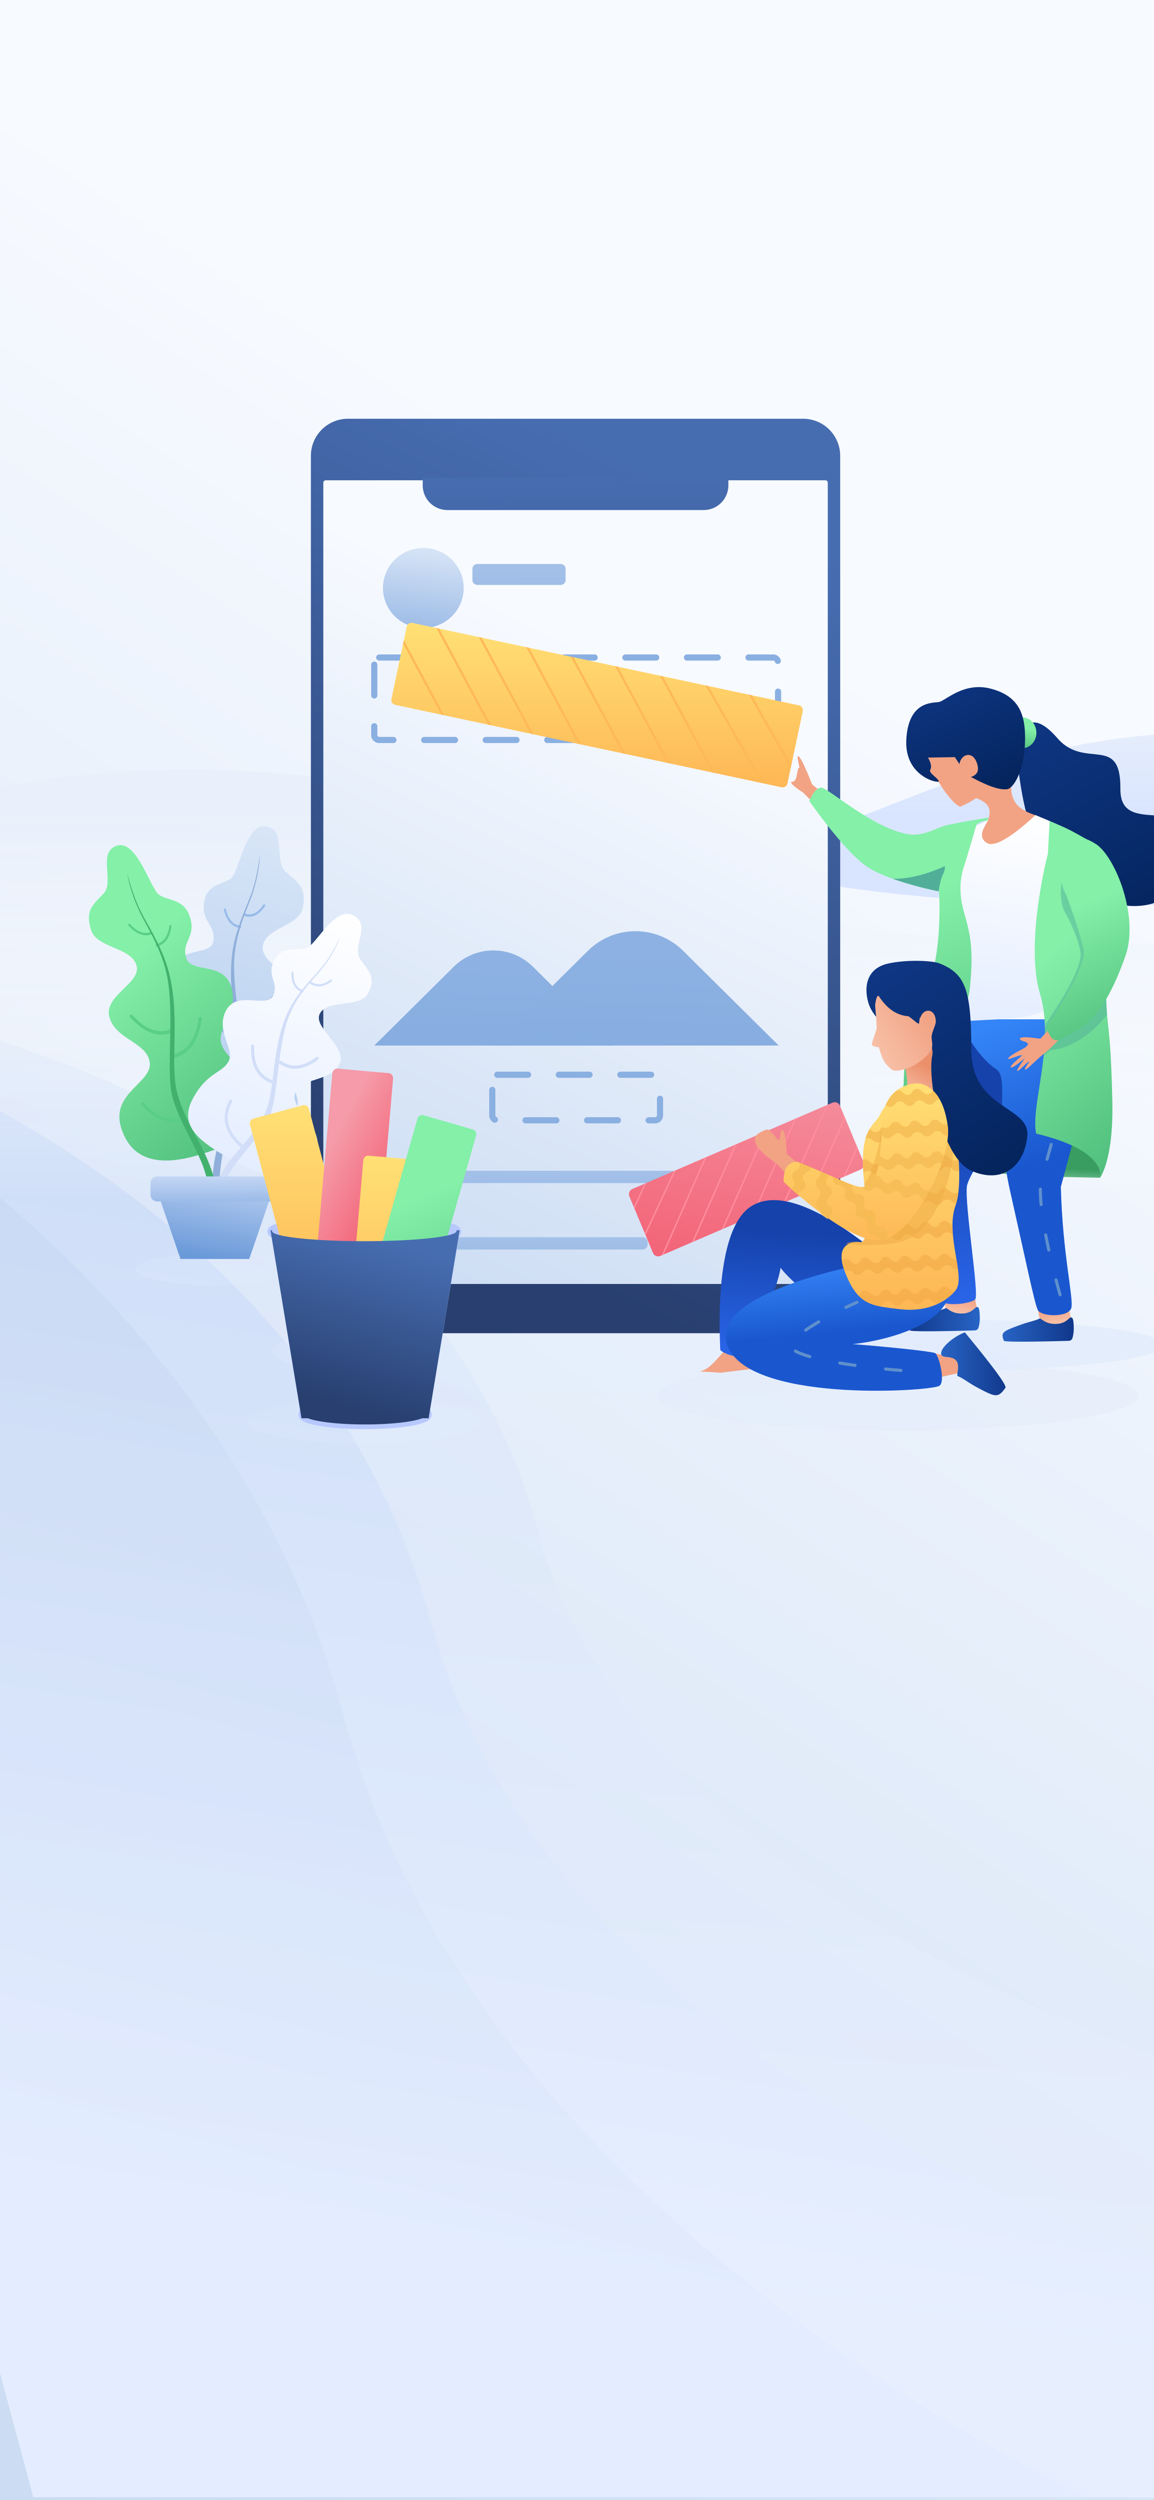 <svg xmlns="http://www.w3.org/2000/svg" xmlns:xlink="http://www.w3.org/1999/xlink" width="375" height="812" viewBox="0 0 375 812"><rect x="0" y="0" width="375" height="812" fill="#333333" stroke="none"/><defs><style>.a{fill:url(#a);}.b{fill:url(#c);}.c{fill:url(#e);}.d{clip-path:url(#g);}.e{clip-path:url(#i);}.aj,.ap,.aq,.f{opacity:0.5;}.f{fill:url(#j);}.g{fill:url(#k);}.h{opacity:0.236;fill:url(#l);}.i,.j,.k,.l{fill:#e2ebfc;}.i{opacity:0.222;}.j{opacity:0.806;}.k{opacity:0.454;}.l{opacity:0.14;}.m{fill:url(#m);}.n{fill:url(#n);}.o{fill:url(#o);}.p{fill:url(#q);}.q{fill:url(#r);}.ad,.r{fill:none;stroke-linecap:round;stroke-linejoin:round;}.r{stroke:#8aafe1;stroke-width:2px;stroke-dasharray:10 10;}.ad,.bd,.be,.r{stroke-miterlimit:10;}.s{fill:url(#x);}.t{fill:url(#aa);}.u{fill:url(#ab);}.v{fill:#feb957;}.w{fill:url(#ac);}.x{fill:url(#ad);}.y{fill:url(#ae);}.z{fill:url(#af);}.aa{fill:url(#ag);}.ab{fill:url(#ah);}.ac{fill:url(#ai);}.ad{stroke:#5f90cc;stroke-dasharray:5 10;}.ae{fill:url(#aj);}.af{fill:url(#ak);}.ag{fill:#f2a384;}.ah{fill:url(#am);}.ai{clip-path:url(#ao);}.aj,.al{fill:#51ae99;}.ak{clip-path:url(#ar);}.am{clip-path:url(#at);}.an{fill:#ff8d9d;}.ao{fill:url(#au);}.ap{fill:#eea642;}.aq{fill:#eead47;}.ar{fill:url(#az);}.as{fill:url(#bb);}.at{fill:#f4b952;opacity:0.7;}.au{fill:url(#bd);}.av{fill:#98bbe9;}.aw{fill:#8fafda;}.ax{fill:#5ace87;}.ay{fill:#42b16d;}.az{fill:url(#bf);}.ba{fill:#d2def8;}.bb{fill:url(#bg);}.bc{fill:url(#bh);}.bd,.be{fill:#f2f5ff;}.be{stroke:#b7c8ff;stroke-width:3px;}.bf{fill:url(#bj);}.bg,.bh{stroke:none;}.bh{fill:#b7c8ff;}</style><linearGradient id="a" x1="0.5" y1="0.197" x2="-0.338" y2="2.945" gradientUnits="objectBoundingBox"><stop offset="0" stop-color="#f7faff"/><stop offset="1" stop-color="#6b9ad9"/></linearGradient><linearGradient id="c" x1="0.5" y1="0.321" x2="0.673" y2="1.16" gradientUnits="objectBoundingBox"><stop offset="0" stop-color="#84f0a8"/><stop offset="1" stop-color="#48b676"/></linearGradient><linearGradient id="e" x1="1.384" y1="-0.34" x2="0.676" y2="1.761" gradientUnits="objectBoundingBox"><stop offset="0" stop-color="#f59ba9"/><stop offset="1" stop-color="#f25267"/></linearGradient><clipPath id="g"><rect class="a" width="375" height="812" transform="translate(0.974 0)"/></clipPath><clipPath id="i"><rect class="a" width="375" height="812"/></clipPath><linearGradient id="j" x1="0.5" y1="0.197" x2="-0.338" y2="2.945" gradientUnits="objectBoundingBox"><stop offset="0" stop-color="#ecf2ff"/><stop offset="1" stop-color="#6b9ad9"/></linearGradient><linearGradient id="k" x1="0.5" y1="0.197" x2="-0.338" y2="2.945" gradientUnits="objectBoundingBox"><stop offset="0" stop-color="#e7efff"/><stop offset="1" stop-color="#6b9ad9"/></linearGradient><linearGradient id="l" x1="0.5" y1="0.197" x2="-0.338" y2="2.945" gradientUnits="objectBoundingBox"><stop offset="0" stop-color="#d9e6ff"/><stop offset="1" stop-color="#1c467e"/></linearGradient><linearGradient id="m" x1="0.5" y1="0.141" x2="0.5" y2="1" gradientUnits="objectBoundingBox"><stop offset="0" stop-color="#e9f0fb"/><stop offset="1" stop-color="#fff" stop-opacity="0"/></linearGradient><linearGradient id="n" x1="0.5" x2="0.5" y2="0.5" gradientUnits="objectBoundingBox"><stop offset="0" stop-color="#e9f0fb"/><stop offset="1" stop-color="#d9e5ff"/></linearGradient><linearGradient id="o" x1="0.833" y1="0.113" x2="0.599" y2="0.973" gradientUnits="objectBoundingBox"><stop offset="0" stop-color="#476db1"/><stop offset="1" stop-color="#283f6f"/></linearGradient><linearGradient id="q" x1="0.794" y1="-0.518" x2="0.5" y2="1.89" xlink:href="#a"/><linearGradient id="r" x1="0.932" y1="-16.979" x2="0.403" y2="11.546" xlink:href="#a"/><linearGradient id="x" x1="0.932" y1="-16.979" x2="-0.337" y2="5.489" xlink:href="#a"/><linearGradient id="aa" x1="0.833" y1="0.113" x2="1.11" y2="9.535" xlink:href="#o"/><linearGradient id="ab" x1="0.5" y1="-0.109" x2="0.5" y2="1" gradientUnits="objectBoundingBox"><stop offset="0" stop-color="#ffe579"/><stop offset="1" stop-color="#feb755"/></linearGradient><linearGradient id="ac" x1="0.607" y1="1.276" x2="0.643" y2="0.901" gradientUnits="objectBoundingBox"><stop offset="0" stop-color="#46c36f" stop-opacity="0"/><stop offset="1" stop-color="#399d62"/></linearGradient><linearGradient id="ad" x1="-0.088" y1="1.097" x2="0.173" y2="0.154" gradientUnits="objectBoundingBox"><stop offset="0" stop-color="#fad0ba"/><stop offset="1" stop-color="#f2a384"/></linearGradient><linearGradient id="ae" x1="1" y1="0.5" x2="0" y2="0.5" gradientUnits="objectBoundingBox"><stop offset="0" stop-color="#2865c6"/><stop offset="1" stop-color="#10378a"/></linearGradient><linearGradient id="af" x1="0.5" y1="0.278" x2="0.552" y2="1.036" gradientUnits="objectBoundingBox"><stop offset="0" stop-color="#1542ab"/><stop offset="1" stop-color="#2b68ee"/></linearGradient><linearGradient id="ag" x1="1.088" y1="1.097" x2="0.827" y2="0.154" xlink:href="#ad"/><linearGradient id="ah" x1="0" x2="1" xlink:href="#ae"/><linearGradient id="ai" x1="0.393" x2="0.479" y2="0.5" gradientUnits="objectBoundingBox"><stop offset="0" stop-color="#3485f7"/><stop offset="1" stop-color="#1a57cf"/></linearGradient><linearGradient id="aj" x1="0.851" y1="1.093" x2="0.049" y2="-0.472" gradientUnits="objectBoundingBox"><stop offset="0" stop-color="#032258"/><stop offset="1" stop-color="#133e94"/></linearGradient><linearGradient id="ak" y1="0.321" x2="0.327" y2="1.16" xlink:href="#c"/><linearGradient id="am" x1="0.607" x2="0.5" y2="1" gradientUnits="objectBoundingBox"><stop offset="0" stop-color="#fff"/><stop offset="1" stop-color="#e5eeff"/></linearGradient><clipPath id="ao"><path class="b" d="M4.563,10.53S-2.994,39.234,1.964,56-1.161,92.245.735,101.5c23.49,5.586,20.742,14.332,20.742,14.332s4.472-5.723,4.008-25.134-1.105-20.491-1.823-29.327a204.4,204.4,0,0,1,0-22L16.948,5.795s-3.883-2.227-5.885-3.206S5.092,0,5.092,0Z" transform="translate(0.253 0.11)"/></clipPath><clipPath id="ar"><path class="b" d="M54.362,11.912s-2.825,9.776-4.112,13.76a22.874,22.874,0,0,0-.955,9.884c.864,7.766,4.929,11.3,2.846,29.872C51.326,72.69,45.706,82.1,44.824,90.2c-1.375,12.615.847,16.784,0,18.87-1.159,2.856-13.529.231-19.719,6.71-1.994-3.854,5.58-17.445,5.58-19.521s.258-17.666,6.619-29.1S42.165,33.7,42.165,33.7,26.179,30.622,18.78,25.672,0,4.311,0,4.311,1.7,0,3.895,0,20.974,13.529,32.481,15.17c4.824.688,8.7-2.167,12.343-2.99,5.8-1.308,12.669-2.229,13.372-2.47a6.349,6.349,0,0,1-.42,1.07C56.619,10.5,54.362,11.912,54.362,11.912Z" transform="translate(0.099 0.286)"/></clipPath><clipPath id="at"><path class="c" d="M-10.2.148l-65.063,28.04a1.864,1.864,0,0,0-.967,2.43l7.662,18.327a1.815,1.815,0,0,0,2.393.982l65.063-28.04a1.864,1.864,0,0,0,.967-2.43L-7.808,1.13A1.815,1.815,0,0,0-10.2.148Z" transform="translate(-0.162 0.321)"/></clipPath><linearGradient id="au" y1="0.278" x2="0.448" y2="1.036" xlink:href="#af"/><linearGradient id="az" x1="0.561" y1="0.797" x2="0.637" y2="0.5" gradientUnits="objectBoundingBox"><stop offset="0" stop-color="#f5b79c"/><stop offset="1" stop-color="#ec906c"/></linearGradient><linearGradient id="bb" x1="-0.216" y1="1.156" x2="0.862" y2="0.293" xlink:href="#ad"/><linearGradient id="bd" x1="0.5" y1="-1.043" x2="0.5" y2="1" gradientUnits="objectBoundingBox"><stop offset="0" stop-color="#fff"/><stop offset="1" stop-color="#b3cdef"/></linearGradient><linearGradient id="bf" x1="0.393" xlink:href="#am"/><linearGradient id="bg" x1="1.574" y1="-0.397" x2="1.188" y2="1.159" gradientUnits="objectBoundingBox"><stop offset="0" stop-color="#e5edff"/><stop offset="1" stop-color="#6b9ad9"/></linearGradient><linearGradient id="bh" x1="1.494" y1="-0.866" x2="1.574" y2="2.197" xlink:href="#bg"/><linearGradient id="bj" x1="0.458" y1="0.152" x2="0.759" y2="0.707" xlink:href="#e"/></defs><g transform="translate(-0.974 0)"><rect class="a" width="375" height="812" transform="translate(0.974 0)"/><g class="d"><g transform="translate(0.974 -1)"><rect class="a" width="375" height="812"/><g class="e"><g transform="matrix(-0.966, 0.259, -0.259, -0.966, 569.314, 777.67)"><path class="f" d="M5.258,69.449s303.4,124.222,303.4,302.989S548.254,625.1,548.254,625.1V0H0Z" transform="translate(0)"/><path class="g" d="M0,51.2s239.176,121.95,239.176,300.717S437.579,625.1,437.579,625.1V0H0Z" transform="translate(110.675 0)"/><path class="h" d="M0,14.174s178.189,137.8,178.189,316.569S341.278,625.1,341.278,625.1V0H0Z" transform="translate(206.975 0)"/></g><g transform="translate(-88.974 137)"><g transform="translate(133 271)"><ellipse class="i" cx="126.637" cy="14.335" rx="126.637" ry="14.335" transform="translate(44.429 17.574)"/><ellipse class="j" cx="70.175" cy="8.278" rx="70.175" ry="8.278" transform="translate(193.651 21.612)"/><ellipse class="i" cx="25.811" cy="5.249" rx="25.811" ry="5.249" transform="translate(0 0)"/><ellipse class="k" cx="78.241" cy="11.306" rx="78.241" ry="11.306" transform="translate(169.453 34.989)"/><ellipse class="l" cx="37.91" cy="7.268" rx="37.91" ry="7.268" transform="translate(36.363 47.417)"/></g><g transform="translate(0 101)"><path class="m" d="M.353,37.948S68.462-7.345,178.9,1.422,282.327,77.641,578.692,50.611v89.4H0Z" transform="translate(0 12.645)"/><path class="n" d="M256.182,50.611C120.944,62.945,48.879,55.605,0,43.145,58.236,28.3,83.561,6.188,143.605,1.422Q254.047-7.345,322.156,37.948Z" transform="translate(322.509 0)"/></g><g transform="translate(190)"><path class="o" d="M12.113,0H159.887A12.053,12.053,0,0,1,172,11.992V285.008A12.053,12.053,0,0,1,159.887,297H12.113A12.053,12.053,0,0,1,0,285.008V11.992A12.053,12.053,0,0,1,12.113,0Z"/><g transform="translate(4.038 19.987)"><path class="a" d="M.808,0h162.31a.8.8,0,0,1,.808.8V260.225a.8.8,0,0,1-.808.8H.808a.8.8,0,0,1-.808-.8V.8A.8.8,0,0,1,.808,0Z"/><ellipse class="p" cx="13.122" cy="12.991" rx="13.122" ry="12.991" transform="translate(19.38 21.985)"/><path class="q" d="M1.615,0H28.667a1.607,1.607,0,0,1,1.615,1.6V5.2a1.607,1.607,0,0,1-1.615,1.6H1.615A1.607,1.607,0,0,1,0,5.2V1.6A1.607,1.607,0,0,1,1.615,0Z" transform="translate(48.451 27.182)"/><path class="q" d="M1.615,0H40.779a1.607,1.607,0,0,1,1.615,1.6V5.2a1.607,1.607,0,0,1-1.615,1.6H1.615A1.607,1.607,0,0,1,0,5.2V1.6A1.607,1.607,0,0,1,1.615,0Z" transform="translate(48.451 36.775)"/><path class="r" d="M1.615,0H129.606a1.607,1.607,0,0,1,1.615,1.6V25.183a1.607,1.607,0,0,1-1.615,1.6H1.615A1.607,1.607,0,0,1,0,25.183V1.6A1.607,1.607,0,0,1,1.615,0Z" transform="translate(16.554 57.561)"/><path class="r" d="M1.615,0H52.892a1.607,1.607,0,0,1,1.615,1.6V13.191a1.607,1.607,0,0,1-1.615,1.6H1.615A1.607,1.607,0,0,1,0,13.191V1.6A1.607,1.607,0,0,1,1.615,0Z" transform="translate(54.911 193.07)"/><path class="q" d="M1.615,0H125.568a1.607,1.607,0,0,1,1.615,1.6v.8A1.607,1.607,0,0,1,125.568,4H1.615A1.607,1.607,0,0,1,0,2.4V1.6A1.607,1.607,0,0,1,1.615,0Z" transform="translate(18.573 224.249)"/><path class="q" d="M1.615,0H125.568a1.607,1.607,0,0,1,1.615,1.6v.8A1.607,1.607,0,0,1,125.568,4H1.615A1.607,1.607,0,0,1,0,2.4V1.6A1.607,1.607,0,0,1,1.615,0Z" transform="translate(18.573 235.042)"/><path class="q" d="M1.615,0H85.192a1.607,1.607,0,0,1,1.615,1.6v.8A1.607,1.607,0,0,1,85.192,4H1.615A1.607,1.607,0,0,1,0,2.4V1.6A1.607,1.607,0,0,1,1.615,0Z" transform="translate(18.573 245.834)"/><g transform="translate(16.554 96.735)"><path class="p" d="M1.615,0H129.606a1.607,1.607,0,0,1,1.615,1.6V85.143a1.607,1.607,0,0,1-1.615,1.6H1.615A1.607,1.607,0,0,1,0,85.143V1.6A1.607,1.607,0,0,1,1.615,0Z"/><path class="s" d="M51.527,5.258,77.409,30.883H0L25.882,5.258A18.263,18.263,0,0,1,51.527,5.258Z" transform="translate(0 55.962)"/><ellipse class="s" cx="9.892" cy="9.793" rx="9.892" ry="9.793" transform="translate(105.38 23.984)"/><path class="s" d="M61.953,6.322,93.073,37.131H0L31.119,6.322A21.958,21.958,0,0,1,61.953,6.322Z" transform="translate(38.357 49.714)"/></g></g><path class="t" d="M0,0H99.324V2.475a8.035,8.035,0,0,1-8.075,7.995H8.075A8.035,8.035,0,0,1,0,2.475Z" transform="translate(36.338 19.187)"/></g><g transform="translate(216 66)"><path class="u" d="M6.922.036,132.45,26.8a1.624,1.624,0,0,1,1.247,1.926l-4.966,23.431a1.619,1.619,0,0,1-1.921,1.251L1.283,26.644A1.624,1.624,0,0,1,.036,24.718L5,1.287A1.619,1.619,0,0,1,6.922.036Z" transform="translate(0.133 0.28)"/><path class="v" d="M116.293,50.3,98.24,18.646l.935.2L117.229,50.5Zm-15.929-3.4L83.471,15.5l.919.2,16.891,31.412Zm11.969-25.259.935.2,12.892,22.608-.222,1.05ZM85.761,43.8,68.87,12.385l.918.2L86.68,43.992ZM71.34,40.722,54.448,9.311l.919.2L72.258,40.918ZM56.882,37.64,39.991,6.228l.918.2L57.8,37.836ZM41.459,34.352,24.567,2.94l.919.2L42.377,34.548Zm-13.794-2.94L10.774,0l.919.2L28.584,31.607ZM12.427,28.163,0,5.054.23,3.969l13.117,24.39Z" transform="translate(3.981 1.957)"/></g><g transform="translate(346 87)"><path class="w" d="M.762,25.832C6.55,34.508,57,35.758,57,35.758l12.709.275a11.892,11.892,0,0,0,1.143-5.343c.06-3.463-.8-14.522-.8-14.522L33.14,0S-5.026,17.157.762,25.832Z" transform="translate(30.719 123.483)"/><g transform="translate(38.124 107.772)"><path class="x" d="M10,0l1.077,5.368A6.324,6.324,0,0,1,6.221,7.511,11.749,11.749,0,0,1,1.079,6.43L0,.563Z" transform="translate(11.27 88.974)"/><path class="y" d="M22.289,0c.817,0,.817,2.215.853,3.9a12.662,12.662,0,0,1-.416,2.805,1.288,1.288,0,0,1-1.263.91C8.349,8,.448,7.987.424,7.586-.624,4.845-.053,4.549,5.894,2.4,8.311,1.524,10.53,1.107,12.033.39c.514-.245,1.592,1.739,5.147,1.739S21.472,0,22.289,0Z" transform="translate(0.109 93.705)"/><path class="z" d="M14.1,0,36.444,4.443Q38.907,18.4,38.907,19.887c0,.994-21.521,28.467-22.306,34.479s4.109,35.377,2.676,36.715c-1.277,1.193-7.711,2.177-10.369.984C3.787,76.3,0,62.385,0,53.8S3.553,20.339,14.1,0Z" transform="translate(2.453 0.183)"/><g transform="translate(59.352 0.089)"><path class="aa" d="M-1.077,0l-10,.563L-10,6.43A11.749,11.749,0,0,0-4.854,7.511,6.324,6.324,0,0,0,0,5.368Z" transform="translate(-6.451 92.265)"/><path class="ab" d="M-.853,0c-.817,0-1.555,2.129-5.109,2.129S-10.6.144-11.109.39c-1.5.718-3.722,1.135-6.139,2.009-5.947,2.15-6.518,2.446-5.47,5.187.024.4,7.926.412,21.04.031a1.288,1.288,0,0,0,1.263-.91A12.662,12.662,0,0,0,0,3.9C-.036,2.215-.036,0-.853,0Z" transform="translate(-5.573 96.996)"/><path class="ac" d="M-42.812,0s4.791,11.335,12.217,16.286c4.211,2.807-.848,16.094,4.437,39.525s7.888,36.27,8.977,38.575,10.152,2.5,10.925-.685-2.9-17.739-3.413-39.287C-3.648,32.329.436,15.53-.037,14.608S.764,8.14-5.184,0Z" transform="translate(-0.097 0.185)"/><path class="ad" d="M-4.171,79.735s-8.718-29.886-5.812-38.8S0,4.423,0,0" transform="translate(-5.851 9.928)"/></g></g><g transform="translate(70.229 9.615)"><path class="ae" d="M2.452,5.085q3.479-10.21,12.442.081C23.857,15.457,35.475,3.616,35.3,21.6s28.586-3.472,20.464,26.7c-4.645,17.254-29.689,13.482-43.3-2.439C2.279,33.937,2.352,10.526,1.145,9.608Q-1.675,7.463,2.452,5.085Z" transform="translate(1.523 2.022)"/><ellipse class="af" cx="4.615" cy="5.008" rx="4.615" ry="5.008" transform="translate(0.301 0.367)"/></g><g transform="translate(37.322)"><path class="ag" d="M1.58.354,4.153,0,20.039,2.944l4.783,5.211,2.819,7.434a8.736,8.736,0,0,0,1.382,6.5q1.844,2.411,6.552,3.877-11,12.088-16.543,13.419c-5.543,1.331-3.106-4.091.535-11.168,2.427-4.717-.325-6.729-3.47-7.848a27.907,27.907,0,0,1-5.059,2.7c-1,.258-4.581-3.554-7.337-8.3-.284-.489-2.253-1.984-2.515-2.489-.583-1.124.412-1.324.107-2.582C1.062,8.735-.013,7.549,0,5.92A19.526,19.526,0,0,1,1.58.354Z" transform="translate(6.76 15.852)"/><path class="ae" d="M7.832,26.819c-.592,1.105,2.016,2.316,2.725,3.641C11.576,31.6-.647,29.636.027,17.068S8.473,5.2,10.614,4.844s8.073-6.708,17-4.3S38.731,8.7,38.622,17.038C38.491,27.1,34.9,32.91,32.753,33.173q-3.6.441-11.735-4,3.327-.96,1.843-4.792c-1.484-3.833-5.124-2.516-5.565.615L15.8,22.739l-8.728.156Q8.555,25.468,7.832,26.819Z" transform="translate(0.135 0.157)"/></g><path class="ah" d="M14.367,1.538q-4.057,5.68-.39,7.574T29.637,0Q45.295,6.337,48.5,10.065T45.58,43.119q-6.465,14.315-11.2,18.922c-4.579,4.457-15.812,4.1-24.5,4.683C5.06,67.05,1.9,66.542,0,60.027,4.628,52.764,6.746,45,6.746,41.9S5.2,31.256,2.122,19.244L8.912,4.238Z" transform="translate(49.84 41.734)"/><path class="ag" d="M8.359,16.274l-4.467-4.5Q0,9.284,0,8.365c2.156,0,1.713-2.814,2.446-4.646.924,1.035-1.019-4.2,0-3.682Q3.464.557,6.822,9.089l5.211,4.377Z" transform="translate(0.023 22.611)"/><g transform="translate(78.693 43.576)"><path class="b" d="M4.563,10.53S-2.994,39.234,1.964,56-1.161,92.245.735,101.5c23.49,5.586,20.742,14.332,20.742,14.332s4.472-5.723,4.008-25.134-1.105-20.491-1.823-29.327a204.4,204.4,0,0,1,0-22L16.948,5.795s-3.883-2.227-5.885-3.206S5.092,0,5.092,0Z" transform="translate(0.253 0.11)"/><g class="ai"><path class="aj" d="M9.236,18.525s-3.685-4.943,0-16.241c.871-2.67,4.54-3.4,9.778,0,6.28,4.074,15.864,21.394,11.388,34.1C23.507,55.942,12.145,61.3,5.866,62.585c-1.2.245-1.453-.351-3.96,2.244-4.267,4.417,1.018-10.9,1.018-10.9S15.016,36.8,14.006,31,9.236,18.525,9.236,18.525Z" transform="translate(1.406 11.694)"/></g></g><g transform="translate(70.229 48.477)"><path class="ag" d="M18.55,3.738a36.054,36.054,0,0,1-6.642,7.082C8.071,13.951,6,16.447,5.515,16.191s1.619-2.7,1.221-2.55c-.9.337-3.284,3.277-3.859,3q-.269-.129,2.5-4.109Q1.269,15.987.823,15.475c-.446-.512,3.745-3.709,3.633-3.9C4.26,11.244.092,13.09.007,12.737c-.222-.927,4.784-3.1,5.693-3.844,2.294-1.879-2-1.675-1.91-2.67q.087-.994,6.624-.008L16.236,0Z" transform="translate(0.38 59.68)"/><path class="b" d="M6.15,18.525s-3.685-4.943,0-16.241c.871-2.67,4.54-3.4,9.778,0,6.28,4.074,14.072,23.557,9.6,36.259-8.211,23.3-15.65,23.782-20.244,26.708S0,61.416,0,61.416s12.95-18.8,11.94-24.6S6.15,18.525,6.15,18.525Z" transform="translate(12.956 0.386)"/></g><g transform="translate(5.854 32.522)"><path class="b" d="M54.362,11.912s-2.825,9.776-4.112,13.76a22.874,22.874,0,0,0-.955,9.884c.864,7.766,4.929,11.3,2.846,29.872C51.326,72.69,45.706,82.1,44.824,90.2c-1.375,12.615.847,16.784,0,18.87-1.159,2.856-13.529.231-19.719,6.71-1.994-3.854,5.58-17.445,5.58-19.521s.258-17.666,6.619-29.1S42.165,33.7,42.165,33.7,26.179,30.622,18.78,25.672,0,4.311,0,4.311,1.7,0,3.895,0,20.974,13.529,32.481,15.17c4.824.688,8.7-2.167,12.343-2.99,5.8-1.308,12.669-2.229,13.372-2.47a6.349,6.349,0,0,1-.42,1.07C56.619,10.5,54.362,11.912,54.362,11.912Z" transform="translate(0.099 0.286)"/><g class="ak"><path class="al" d="M24,9.6a19.372,19.372,0,0,1,1.3-6.6C26.523.453,25.985,0,25.985,0S12.615,6.6,3.6,2.993s4.541,9.894,4.541,9.894Z" transform="translate(18.078 25.815)"/></g></g></g><g transform="translate(424 176)"><g transform="translate(-54.111 45.649)"><path class="c" d="M-10.2.148l-65.063,28.04a1.864,1.864,0,0,0-.967,2.43l7.662,18.327a1.815,1.815,0,0,0,2.393.982l65.063-28.04a1.864,1.864,0,0,0,.967-2.43L-7.808,1.13A1.815,1.815,0,0,0-10.2.148Z" transform="translate(-0.162 0.321)"/><g class="am"><path class="an" d="M-59.925,27.662l-.417-.189L-78.059,67.746l.417.189Zm10.644-6.14-.416-.189L-67.414,61.606l.417.189Zm-19.656,8.455-.413-.2L-82.407,57.771l.412.2ZM-38.785,15.5l-.417-.189L-56.919,55.583l.417.189Zm-36.68,12.167-.412-.2L-88.936,55.461l.412.2Zm46.492-16.591-.417-.189L-47.107,51.16l.417.189ZM-18.437,6.2l-.417-.189L-36.57,46.28l.417.189Zm8.163-1.5-.416-.189L-28.407,44.781l.417.189ZM0,.189-.417,0-18.133,40.273l.417.189Z" transform="translate(9.376 -11.304)"/></g></g><g transform="translate(-8.036 77.564)"><g transform="translate(-39.046)"><path class="ag" d="M-.027,1.8c-.05-.562-3.305-3.757-6.837-.006s-4.472,5.094-6.1,6.5a8.821,8.821,0,0,1-3.419,1.9l6.7.4L-.021,9.432Q.024,2.366-.027,1.8Z" transform="translate(-44.08 45.672)"/><path class="ao" d="M-7.884,42.459,0,19.4Q-30.333-6.021-43.376,1.869C-56.418,9.76-53.525,47.352-53.658,48.437s7.676,4.118,9.135,1.132,9.665-20.989,10.472-27.6Q-28.71,29.114-7.884,42.459Z" transform="translate(-0.256 0.207)"/><path class="ab" d="M-1.338.085C-2.729-.611-4.475,3.18-7.024,3.18S-11.159-.262-11.811.085c-1.9,1.015-4.668,1.508-7.71,2.7C-27,5.724-27.729,6.146-26.64,10.51q0,1.455,25.5,1.455A19.632,19.632,0,0,0-.028,6.282C.052,3.642.052.781-1.338.085Z" transform="translate(-42.738 50.813)"/></g><g transform="translate(0 17.041)"><path class="ag" d="M-13.5,8.8-2.867,6.405,0,7.364-4.353,1.6-11.933,0Z" transform="translate(-12.008 32.782)"/><path class="ac" d="M-72.392,29.64C-66.228,48.7-7.376,45.105-3.44,43.237c2.246-1.066-.091-10.256-1.33-10.7-2.878-1.042-43.011-4.626-35.3-2.892S2.479,25.59-.14,9.945-25.914,3.267-25.914,3.267-78,12.3-72.392,29.64Z" transform="translate(-18.397 0.297)"/><path class="ab" d="M-20.9,7.168c.291,1.349,3.424.275,4.842,1.993s-.086,4.822.517,5.056c1.762.683,3.641,2.254,6.159,3.6,6.2,3.307,6.891,3.546,9.31.231Q.941,17.187-13.238,0a18.4,18.4,0,0,0-4.556,2.611C-19.668,4.119-21.186,5.819-20.9,7.168Z" transform="translate(-0.222 26.116)"/><path class="ad" d="M0,22.119s-42.951-3.336-35.1-9.978S-14.294,0-14.294,0" transform="translate(-34.228 16.362)"/></g></g><g transform="translate(-23.13 40.802)"><path class="u" d="M-9.313,1.236c-7.158-4.209-14.431,3.346-16.353,7.551s-7.374,4.252-5.1,23.3-1.269,18.291-1.269,18.291-9.307-1.419-5.133,9.6S-28.259,71.019-19.637,72.1s14.889-1.849,18.422-6.045-3.44-17.873,0-27.56c2.667-7.51.132-22.909,0-23.312C-3.258,8.926-2.155,5.445-9.313,1.236Z" transform="translate(-0.185 0.263)"/><path class="ap" d="M-24.872,69.466l.186-.222A1.956,1.956,0,0,1-24.437,69a1.983,1.983,0,0,1,2.813.267,1.889,1.889,0,0,0,.278.278,1.93,1.93,0,0,0,2.734-.3l.229-.287a2.114,2.114,0,0,1,.212-.229,2.087,2.087,0,0,1,2.974.121,2.128,2.128,0,0,0,.189.183,2.144,2.144,0,0,0,3.046-.25l.186-.221a2.089,2.089,0,0,1,.248-.248,1.984,1.984,0,0,1,2.813.268,1.866,1.866,0,0,0,.291.287,1.91,1.91,0,0,0,2.7-.322l.2-.253a2.114,2.114,0,0,1,.223-.243A2.065,2.065,0,0,1-3.736,67.5a16.226,16.226,0,0,0,2.182-2,1.842,1.842,0,0,1-1-.385l-1.25-.969a1.645,1.645,0,0,0-.313-.193,1.691,1.691,0,0,0-2.261.827,1.642,1.642,0,0,1-.219.35,1.629,1.629,0,0,1-2.31.227l-.945-.787a1.792,1.792,0,0,0-.33-.218,1.789,1.789,0,0,0-2.417.8,1.881,1.881,0,0,1-.184.3,1.85,1.85,0,0,1-2.612.348l-1.233-.957a1.766,1.766,0,0,0-.3-.19,1.726,1.726,0,0,0-2.315.821,1.723,1.723,0,0,1-.217.343,1.66,1.66,0,0,1-2.355.229l-.944-.787a1.788,1.788,0,0,0-.331-.219,1.787,1.787,0,0,0-2.416.8,1.889,1.889,0,0,1-.184.3,1.849,1.849,0,0,1-2.612.347l-1.249-.969a1.674,1.674,0,0,0-.313-.193,1.691,1.691,0,0,0-2.261.826,1.7,1.7,0,0,1-.219.351,1.645,1.645,0,0,1-.319.3,10.957,10.957,0,0,0,2.783,2.082,2.068,2.068,0,0,1,1.775.663c.044.049.09.094.139.139a18.35,18.35,0,0,0,1.917.513A2.146,2.146,0,0,0-24.872,69.466Zm-6.6-10.21.2-.252a2.115,2.115,0,0,1,.222-.244,2.067,2.067,0,0,1,2.944.12,2.129,2.129,0,0,0,.189.183,2.144,2.144,0,0,0,3.047-.25l.186-.221a2.024,2.024,0,0,1,.248-.248,1.984,1.984,0,0,1,2.813.268,1.934,1.934,0,0,0,.278.278,1.93,1.93,0,0,0,2.734-.3l.229-.286a2.033,2.033,0,0,1,.212-.229A2.087,2.087,0,0,1-15.2,58.2a2.129,2.129,0,0,0,.189.183,2.144,2.144,0,0,0,3.046-.25l.186-.221a2.089,2.089,0,0,1,.248-.248,1.983,1.983,0,0,1,2.813.268,1.949,1.949,0,0,0,.291.287,1.911,1.911,0,0,0,2.7-.323l.2-.252A2.113,2.113,0,0,1-5.3,57.4a2.067,2.067,0,0,1,2.944.119,2.412,2.412,0,0,0,.188.184,2.14,2.14,0,0,0,1.781.486c-.137-1.075-.324-2.218-.526-3.411a1.842,1.842,0,0,1-1.64-.319l-1.25-.969a1.645,1.645,0,0,0-.313-.193,1.691,1.691,0,0,0-2.261.827,1.642,1.642,0,0,1-.219.35,1.629,1.629,0,0,1-2.31.227l-.945-.787a1.8,1.8,0,0,0-.33-.219,1.79,1.79,0,0,0-2.417.8,1.923,1.923,0,0,1-.184.3,1.849,1.849,0,0,1-2.612.347l-1.233-.957a1.761,1.761,0,0,0-.3-.189,1.726,1.726,0,0,0-2.315.821,1.691,1.691,0,0,1-.217.342,1.66,1.66,0,0,1-2.355.23l-.944-.787a1.834,1.834,0,0,0-.331-.219,1.788,1.788,0,0,0-2.416.8,1.84,1.84,0,0,1-.184.3,1.85,1.85,0,0,1-2.612.348l-1.249-.97a1.774,1.774,0,0,0-.313-.193,1.692,1.692,0,0,0-2.261.827,1.693,1.693,0,0,1-.219.35,1.629,1.629,0,0,1-2.311.227l-.945-.787a1.816,1.816,0,0,0-.329-.218,1.787,1.787,0,0,0-2.248.525,23.058,23.058,0,0,0,1.013,3.355,1.982,1.982,0,0,1,2.7.355,1.906,1.906,0,0,0,.291.287A1.906,1.906,0,0,0-32.982,60,1.911,1.911,0,0,0-31.47,59.257Zm-1.165-9.943q-.506-.057-.969-.073a1.9,1.9,0,0,0,.623.1A1.931,1.931,0,0,0-32.636,49.314Zm7.764-1.153.186-.221a2.024,2.024,0,0,1,.248-.248,1.983,1.983,0,0,1,2.813.268,1.928,1.928,0,0,0,.278.277,1.929,1.929,0,0,0,2.734-.3l.229-.286a2.041,2.041,0,0,1,.212-.229,2.087,2.087,0,0,1,2.974.121,2.275,2.275,0,0,0,.189.184,2.145,2.145,0,0,0,3.046-.25l.186-.222a2.016,2.016,0,0,1,.248-.248,1.982,1.982,0,0,1,2.813.268,1.949,1.949,0,0,0,.291.287,1.911,1.911,0,0,0,2.7-.323l.2-.252a2.122,2.122,0,0,1,.223-.244,2.067,2.067,0,0,1,2.944.12,2.249,2.249,0,0,0,.188.183c.049.042.1.081.149.118-.094-1.047-.152-2.094-.153-3.132a1.819,1.819,0,0,1-.381-.229l-1.25-.97a1.742,1.742,0,0,0-.313-.193,1.693,1.693,0,0,0-2.261.827,1.62,1.62,0,0,1-.219.35,1.628,1.628,0,0,1-2.31.227l-.945-.787a1.792,1.792,0,0,0-.33-.218,1.789,1.789,0,0,0-2.417.8,1.923,1.923,0,0,1-.184.3,1.849,1.849,0,0,1-2.612.347l-1.233-.957a1.708,1.708,0,0,0-.3-.189,1.725,1.725,0,0,0-2.315.82,1.673,1.673,0,0,1-.217.343,1.659,1.659,0,0,1-2.355.229l-.944-.787a1.834,1.834,0,0,0-.331-.219,1.788,1.788,0,0,0-2.416.8,1.923,1.923,0,0,1-.184.3,1.849,1.849,0,0,1-2.612.347l-1.249-.969a1.674,1.674,0,0,0-.313-.193h0a16.532,16.532,0,0,1-.416,3.649,2.068,2.068,0,0,1,2.177.575,2.129,2.129,0,0,0,.189.183,2.136,2.136,0,0,0,1.4.52A2.148,2.148,0,0,0-24.872,48.161Zm0-10.652.186-.222a2.016,2.016,0,0,1,.248-.248,1.982,1.982,0,0,1,2.813.268,1.928,1.928,0,0,0,.278.277,1.93,1.93,0,0,0,2.734-.3l.229-.286a2.041,2.041,0,0,1,.212-.229,2.087,2.087,0,0,1,2.974.121,2.129,2.129,0,0,0,.189.183,2.144,2.144,0,0,0,3.046-.25l.186-.221a2.089,2.089,0,0,1,.248-.248,1.984,1.984,0,0,1,2.813.268,1.866,1.866,0,0,0,.291.287,1.91,1.91,0,0,0,2.7-.322l.2-.253a2.191,2.191,0,0,1,.223-.243,2.067,2.067,0,0,1,2.944.12,2.249,2.249,0,0,0,.188.183,2.141,2.141,0,0,0,1.18.509,22.159,22.159,0,0,0,.746-3.786,1.847,1.847,0,0,1-2.31.034l-1.25-.97a1.692,1.692,0,0,0-.313-.193,1.692,1.692,0,0,0-2.261.827,1.642,1.642,0,0,1-.219.35,1.628,1.628,0,0,1-2.31.227l-.945-.787a1.792,1.792,0,0,0-.33-.218,1.789,1.789,0,0,0-2.417.8,1.84,1.84,0,0,1-.184.3,1.849,1.849,0,0,1-2.612.348l-1.233-.957a1.708,1.708,0,0,0-.3-.189,1.725,1.725,0,0,0-2.315.82,1.723,1.723,0,0,1-.217.343,1.66,1.66,0,0,1-2.355.229l-.944-.787a1.788,1.788,0,0,0-.331-.219,1.787,1.787,0,0,0-2.416.8,1.923,1.923,0,0,1-.184.3,1.849,1.849,0,0,1-2.612.347l-1.249-.969a1.674,1.674,0,0,0-.313-.193,1.687,1.687,0,0,0-.639-.161q.217,2.007.363,3.767a2.07,2.07,0,0,1,2.035.616,2.276,2.276,0,0,0,.189.184,2.138,2.138,0,0,0,1.4.52A2.147,2.147,0,0,0-24.872,37.508Zm0-10.652.186-.222a2.024,2.024,0,0,1,.248-.248,1.984,1.984,0,0,1,2.813.268,1.934,1.934,0,0,0,.278.278,1.929,1.929,0,0,0,2.734-.3l.229-.286a2.114,2.114,0,0,1,.212-.229,2.087,2.087,0,0,1,2.974.121,2.129,2.129,0,0,0,.189.183,2.144,2.144,0,0,0,3.046-.25l.186-.221a2.089,2.089,0,0,1,.248-.248,1.983,1.983,0,0,1,2.813.268,1.906,1.906,0,0,0,.291.287,1.911,1.911,0,0,0,2.7-.323l.2-.252a2.114,2.114,0,0,1,.223-.243,2.067,2.067,0,0,1,2.944.119,2.412,2.412,0,0,0,.188.184A2.143,2.143,0,0,0,0,26.119c-.036-1.268-.105-2.515-.193-3.7a1.847,1.847,0,0,1-2.36.076l-1.25-.969a1.645,1.645,0,0,0-.313-.193,1.691,1.691,0,0,0-2.261.827,1.642,1.642,0,0,1-.219.35,1.629,1.629,0,0,1-2.31.227l-.945-.787a1.792,1.792,0,0,0-.33-.218,1.789,1.789,0,0,0-2.417.8,1.923,1.923,0,0,1-.184.3,1.85,1.85,0,0,1-2.612.348l-1.233-.958a1.761,1.761,0,0,0-.3-.189,1.726,1.726,0,0,0-2.315.821,1.723,1.723,0,0,1-.217.343,1.661,1.661,0,0,1-2.355.23l-.944-.787a1.788,1.788,0,0,0-.331-.219,1.787,1.787,0,0,0-2.416.8,1.84,1.84,0,0,1-.184.3,1.848,1.848,0,0,1-2.612.348l-1.249-.97a1.774,1.774,0,0,0-.313-.193,1.68,1.68,0,0,0-1.419-.011c-.01,1.257.034,2.653.14,4.207.031-.031.061-.062.094-.093a2.067,2.067,0,0,1,2.944.12,2.129,2.129,0,0,0,.189.183,2.138,2.138,0,0,0,1.4.521A2.146,2.146,0,0,0-24.872,26.856Zm0-10.653.186-.221a2.024,2.024,0,0,1,.248-.248A1.984,1.984,0,0,1-21.623,16a1.934,1.934,0,0,0,.278.278,1.93,1.93,0,0,0,2.734-.3l.229-.286a2.042,2.042,0,0,1,.212-.229,2.088,2.088,0,0,1,2.974.121,2.275,2.275,0,0,0,.189.184,2.144,2.144,0,0,0,3.046-.25l.186-.222a2.081,2.081,0,0,1,.248-.247,1.983,1.983,0,0,1,2.813.268,1.949,1.949,0,0,0,.291.287,1.911,1.911,0,0,0,2.7-.323l.2-.252a2.122,2.122,0,0,1,.223-.244,2.068,2.068,0,0,1,2.944.12,2.412,2.412,0,0,0,.188.184A2.136,2.136,0,0,0-.95,15.6c-.124-.827-.217-1.331-.239-1.4-.229-.7-.418-1.365-.584-2a1.837,1.837,0,0,1-.78-.356l-1.25-.969a1.645,1.645,0,0,0-.313-.193,1.692,1.692,0,0,0-2.261.826,1.626,1.626,0,0,1-.219.351,1.629,1.629,0,0,1-2.31.227l-.945-.787a1.752,1.752,0,0,0-.33-.219,1.79,1.79,0,0,0-2.417.8,1.923,1.923,0,0,1-.184.3,1.849,1.849,0,0,1-2.612.347l-1.233-.957a1.761,1.761,0,0,0-.3-.189,1.725,1.725,0,0,0-2.315.82,1.673,1.673,0,0,1-.217.343,1.66,1.66,0,0,1-2.355.23l-.944-.788a1.834,1.834,0,0,0-.331-.219,1.788,1.788,0,0,0-2.416.8,1.881,1.881,0,0,1-.184.3,1.85,1.85,0,0,1-2.612.348l-.782-.608a12.743,12.743,0,0,0-1.358,3.153,2.067,2.067,0,0,1,2.336.515,2.129,2.129,0,0,0,.189.183,2.136,2.136,0,0,0,1.4.52A2.148,2.148,0,0,0-24.872,16.2ZM-18.611,5.1l.229-.287a2.114,2.114,0,0,1,.212-.229A2.087,2.087,0,0,1-15.2,4.7a2.129,2.129,0,0,0,.189.183,2.144,2.144,0,0,0,3.046-.25l.186-.221a2.089,2.089,0,0,1,.248-.248,1.984,1.984,0,0,1,2.813.268,1.866,1.866,0,0,0,.291.287A1.91,1.91,0,0,0-5.72,4.4l.2-.253A2.114,2.114,0,0,1-5.3,3.9a2.131,2.131,0,0,1,.307-.239A13.5,13.5,0,0,0-7.367,1.5a1.626,1.626,0,0,1-1.538-.3L-9.851.415A1.792,1.792,0,0,0-10.181.2,1.789,1.789,0,0,0-12.6,1a1.881,1.881,0,0,1-.184.3,1.85,1.85,0,0,1-2.612.348L-16.627.684a1.766,1.766,0,0,0-.3-.19,1.726,1.726,0,0,0-2.315.821,1.723,1.723,0,0,1-.217.343,1.663,1.663,0,0,1-1.759.549A19.079,19.079,0,0,0-23.4,4.4a1.987,1.987,0,0,1,1.775.718,1.889,1.889,0,0,0,.278.278,1.923,1.923,0,0,0,1.219.435A1.932,1.932,0,0,0-18.611,5.1Z" transform="translate(-0.186 1.246)"/><path class="aq" d="M-29.085,30.53q.043.39.091.792,2.271,19.05-1.269,18.291-3.239-.494-4.845.519,15.982,1.559,22.1-2.559C-4.141,41.6,1.153,24.017-.214,13.89S-6.051.888-9,.206-22,.065-22.94,9.226A75.986,75.986,0,0,1-27.2,27.52a10.108,10.108,0,0,1-1.881,3.009Z" transform="translate(-1.959 1.03)"/></g><g transform="translate(-53.713)"><path class="ar" d="M14.356,25.348c-8.589,7.417-14.583,2.1-12.987,0C2.48,23.887,1.694,16.3,0,9.627,8.545,2.2,13-1.763,12.383.76c-.929,3.784-.186.42-.372,5.887a12.11,12.11,0,0,1-1.99,7.571c-2.155,3.691,3.741,7.751,4.335,10.844Z" transform="translate(11.746 19.731)"/><path class="ae" d="M6.229,21.321s-3.777-3.074-5.218-6.6S-1.638,2.78,7.14.86C12.792-.375,21.125-.195,23.779.86c8.293,3.3,10.293,8.313,10.293,28.029S53.445,46.937,52.266,57.14s-8.64,15.271-18.194,11.034-14.307-29.517-12.7-37.382S6.229,21.321,6.229,21.321Z" transform="translate(0.245 0.056)"/><path class="as" d="M1.579,10.651l-.12-3c-.04-1-.44-4.245-.365-4.816C1.316,1.118,1.811-.576,2.327.189,4.66,3.651,7.465,6.252,11.864,6.639c.316.028,2.955,2.385,3.3,2.4.446.022.131-1.985.63-1.985.989-3.152,4.843-3.152,5,1.228.042,1.145-1.011,2.769-1.323,4.607-.219,1.287.477,2.706,0,4.238s-3.93,5.146-8.369,6.569q-3.593,1.152-4.751.149c-1.371-1.187-2.8-2.144-4.028-7.107C1.547,16.522,0,16.579,0,15.6,0,15.234,1.132,12.141,1.579,10.651Z" transform="translate(1.989 11.425)"/></g><g transform="translate(-26.704 39.59)"><path class="ag" d="M-4.2,16.229,0,12.966-5.933,7.9Q-6.253.623-7.413.022c-.537-.278-.516,2.507-.846,3.165-.384.763-1.111-.6-1.676-1.241-.706-.8-1.808-2.166-2.644-1.915-.318.1-3.084,1.142-3.628,2.37a4.521,4.521,0,0,0,.446,2.677q1.414,2.49,6.481,5.949Z" transform="translate(-46.733 15.267)"/><path class="u" d="M-8.866.125C-11.806-.561-20.16,1.382-21.1,10.6s-.645,18.2-3.9,21.632-5.8.461-23.989-6.762a4.028,4.028,0,0,0-4.155,3.378c-.7,3.589,0,3.384,0,3.384s22.819,21.9,32.84,18.37S1.252,24.075-.11,13.889-5.927.811-8.866.125Z" transform="translate(-0.228 0.28)"/><path class="at" d="M-20.3,48.812c.121-.042.242-.088.364-.136a1.664,1.664,0,0,1,0-.444L-19.784,47a1.93,1.93,0,0,0,.007-.4,1.8,1.8,0,0,0-1.945-1.659,1.828,1.828,0,0,1-.344,0,1.886,1.886,0,0,1-1.67-2.068l.149-1.573a1.745,1.745,0,0,0,0-.363,1.736,1.736,0,0,0-1.907-1.56,1.664,1.664,0,0,1-.4,0,1.7,1.7,0,0,1-1.435-1.91l.159-1.234a1.871,1.871,0,0,0,.008-.4,1.8,1.8,0,0,0-1.945-1.659,1.746,1.746,0,0,1-.343,0,1.885,1.885,0,0,1-1.67-2.067l.086-.911c-1.563-.55-3.559-1.423-6.23-2.588l-.011.034a1.936,1.936,0,0,0-.086.4,1.949,1.949,0,0,0,1.7,2.16l.314.035a2.048,2.048,0,0,1,.321.063,2.124,2.124,0,0,1,1.454,2.6,2.312,2.312,0,0,0-.053.261,2.192,2.192,0,0,0,1.818,2.495l.283.042a1.9,1.9,0,0,1,.338.083,2.042,2.042,0,0,1,1.262,2.569,2.03,2.03,0,0,0-.086.388,1.97,1.97,0,0,0,1.694,2.2l.36.044a2.081,2.081,0,0,1,.3.061,2.147,2.147,0,0,1,1.47,2.63,2.152,2.152,0,0,0-.054.26,2.192,2.192,0,0,0,1.818,2.495l.283.043a1.893,1.893,0,0,1,.338.082,2.023,2.023,0,0,1,1.353,1.715A8.633,8.633,0,0,0-20.3,48.812Zm-18.711-6.754.985-1.219a1.762,1.762,0,0,0,.2-.3,1.783,1.783,0,0,0-.727-2.382,1.681,1.681,0,0,1-.33-.232,1.728,1.728,0,0,1-.144-2.4l.807-.932A1.812,1.812,0,0,0-38,34.258a1.85,1.85,0,0,0-.7-2.484,1.82,1.82,0,0,1-.284-.2,1.923,1.923,0,0,1-.252-2.668l.7-.867c-.956-.416-1.99-.863-3.112-1.341a2.147,2.147,0,0,1-.608,2.3,2.13,2.13,0,0,0-.186.185,2.23,2.23,0,0,0,.14,3.106l.212.2a1.975,1.975,0,0,1,.236.262,2.06,2.06,0,0,1-.362,2.85,1.981,1.981,0,0,0-.283.273,2.008,2.008,0,0,0,.2,2.791l.275.242a2.128,2.128,0,0,1,.218.223,2.163,2.163,0,0,1,.5,1.62q1.08.829,2.119,1.578A1.906,1.906,0,0,1-39.016,42.059Zm33.27-9.472A1.83,1.83,0,0,1-8.325,32.3l-.985-1.219a1.735,1.735,0,0,0-.253-.255,1.7,1.7,0,0,0-2.43.274,1.722,1.722,0,0,1-.286.286,1.646,1.646,0,0,1-2.338-.314l-.743-.987a1.8,1.8,0,0,0-.272-.29,1.766,1.766,0,0,0-2.524.23,1.864,1.864,0,0,1-.244.247,1.83,1.83,0,0,1-2.613-.257l-1-1.237a1.745,1.745,0,0,0-.262-.26,1.664,1.664,0,0,0-1.326-.345A7.379,7.379,0,0,1-25,30.443a3.84,3.84,0,0,1-2.841,1.424c.028.047.054.1.078.145a1.969,1.969,0,0,0,.219.348,1.893,1.893,0,0,0,2.7.3l.247-.2a2.125,2.125,0,0,1,.27-.187,2.053,2.053,0,0,1,2.832.79,2.236,2.236,0,0,0,.143.223,2.125,2.125,0,0,0,3.013.452l.23-.175a1.993,1.993,0,0,1,.3-.186,1.972,1.972,0,0,1,2.672.906,1.955,1.955,0,0,0,.209.336,1.911,1.911,0,0,0,2.721.334l.285-.229a1.994,1.994,0,0,1,.257-.176,2.075,2.075,0,0,1,2.861.8,2.129,2.129,0,0,0,.142.223,2.161,2.161,0,0,0,.844.693C-7.1,35.071-6.4,33.839-5.746,32.586Zm-42.621,1,1.306-.85a1.764,1.764,0,0,0,.278-.226,1.79,1.79,0,0,0,.03-2.495A1.681,1.681,0,0,1-47,29.695a1.722,1.722,0,0,1,.59-2.331l1.05-.632a1.818,1.818,0,0,0,.316-.24,1.841,1.841,0,0,0,.535-.99q-1.731-.718-3.7-1.509a2.042,2.042,0,0,1-1.253,2.446,1.9,1.9,0,0,0-.353.17,2,2,0,0,0-.655,2.717l.187.316a2.157,2.157,0,0,1,.139.282,2.164,2.164,0,0,1-.784,2.616q.971.9,1.917,1.759A1.868,1.868,0,0,1-48.367,33.59Zm30.777-8.006.186-.223a1.963,1.963,0,0,1,.248-.249,1.964,1.964,0,0,1,2.8.27,1.889,1.889,0,0,0,.277.279,1.912,1.912,0,0,0,2.725-.3l.227-.288a2.051,2.051,0,0,1,.212-.23,2.066,2.066,0,0,1,2.963.122,2.413,2.413,0,0,0,.188.184A2.124,2.124,0,0,0-4.724,24.9l.185-.223a2.024,2.024,0,0,1,.247-.249,1.959,1.959,0,0,1,2.2-.233q.441-1.269.8-2.506a1.62,1.62,0,0,1-.383-.241l-.942-.791a1.788,1.788,0,0,0-.329-.22,1.776,1.776,0,0,0-2.409.806,1.962,1.962,0,0,1-.183.3,1.832,1.832,0,0,1-2.6.35l-1.229-.963a1.712,1.712,0,0,0-.3-.19,1.713,1.713,0,0,0-2.307.825,1.728,1.728,0,0,1-.215.345,1.646,1.646,0,0,1-2.348.231l-.941-.792a1.779,1.779,0,0,0-.329-.22,1.774,1.774,0,0,0-2.407.8,1.94,1.94,0,0,1-.184.3,1.83,1.83,0,0,1-2.6.349l-1.154-.9c-.137,1.183-.3,2.3-.509,3.326a2.048,2.048,0,0,1,1.858.654,2.14,2.14,0,0,0,.188.184,2.119,2.119,0,0,0,1.394.524A2.129,2.129,0,0,0-17.59,25.584Zm-.456-10.248.186-.223a1.962,1.962,0,0,1,.247-.249,1.964,1.964,0,0,1,2.8.269,1.94,1.94,0,0,0,.277.28,1.912,1.912,0,0,0,2.725-.3l.227-.288a2.132,2.132,0,0,1,.212-.23,2.067,2.067,0,0,1,2.963.122,2.271,2.271,0,0,0,.188.184,2.124,2.124,0,0,0,3.037-.252l.185-.223a2.089,2.089,0,0,1,.247-.249,1.964,1.964,0,0,1,2.8.27,2,2,0,0,0,.29.289,1.882,1.882,0,0,0,1.611.372,15.156,15.156,0,0,0-.067-3q-.054-.4-.113-.785A1.61,1.61,0,0,1-2.135,11.2l-.942-.791a1.743,1.743,0,0,0-.329-.22,1.775,1.775,0,0,0-2.409.806,2.008,2.008,0,0,1-.183.3,1.832,1.832,0,0,1-2.6.349l-1.229-.962a1.712,1.712,0,0,0-.3-.19,1.713,1.713,0,0,0-2.307.824,1.668,1.668,0,0,1-.216.345A1.643,1.643,0,0,1-15,11.885l-.941-.791a1.83,1.83,0,0,0-.329-.22,1.774,1.774,0,0,0-2.407.8,1.9,1.9,0,0,1-.184.3,1.831,1.831,0,0,1-2.545.393c-.071.923-.136,1.835-.2,2.733a2.047,2.047,0,0,1,.338.3,2.275,2.275,0,0,0,.188.184,2.12,2.12,0,0,0,1.393.523A2.131,2.131,0,0,0-18.046,15.336Zm.755-10.31.185-.223a1.977,1.977,0,0,1,.248-.25,1.963,1.963,0,0,1,2.8.27,1.934,1.934,0,0,0,.277.279,1.911,1.911,0,0,0,2.725-.3l.228-.288a2.131,2.131,0,0,1,.211-.23,2.067,2.067,0,0,1,2.964.122,2.129,2.129,0,0,0,.188.184,2.123,2.123,0,0,0,3.036-.251l.186-.223a1.962,1.962,0,0,1,.247-.249A1.958,1.958,0,0,1-2.735,3.4,12.14,12.14,0,0,0-4.957.5a1.96,1.96,0,0,0-.1.181,1.9,1.9,0,0,1-.184.3,1.83,1.83,0,0,1-2.6.35L-9.075.365a1.678,1.678,0,0,0-.3-.191A1.713,1.713,0,0,0-11.684,1a1.707,1.707,0,0,1-.216.345,1.645,1.645,0,0,1-2.347.231l-.94-.792a1.756,1.756,0,0,0-.33-.22,1.744,1.744,0,0,0-.991-.188,10.754,10.754,0,0,0-3.776,4.937,2.116,2.116,0,0,0,1.352.488A2.132,2.132,0,0,0-17.291,5.027Z" transform="translate(-0.228 2.065)"/></g></g><g transform="translate(102 127)"><g transform="translate(107.796 15.082) rotate(16)"><path class="au" d="M-35.29.031c-6.783.692-4.445,16.355-6.307,19.251-1.861,2.875-7.1,3.747-6.364,10.013s5.779,6.056,6.381,11.262S-52.331,45.083-51.362,53.3s9.723,10.708,10.3,15.658-3.76,6.892-2.477,17.847,10.118,13.2,23.312,14.157,21.38-2.739,20.1-14.551S-15.424,74.938-17.153,68.457C-18.883,62-10.011,58.482-10.844,50.9S-25.023,43.673-25.7,37.619s9.765-9.356,9.071-15.646-3.346-7.225-8.35-9.39C-29.986,10.459-28.507-.661-35.29.031Z" transform="translate(-0.325 0.105)"/><path class="av" d="M-.547,14.332A.418.418,0,0,0,0,13.917a.728.728,0,0,0-.462-.729C-7.149,11.138-10.783,6.987-11.516.6a.66.66,0,0,0-.568-.6.456.456,0,0,0-.434.562C-11.719,7.52-7.679,12.133-.547,14.332Z" transform="translate(-21.242 81.095)"/><path class="av" d="M-.376,9.683a.457.457,0,0,0,.355-.622.679.679,0,0,0-.648-.54c-4.49.371-8.318-2.328-11.58-8.173a.578.578,0,0,0-.727-.3.53.53,0,0,0-.137.747C-9.61,7.061-5.332,10.082-.376,9.683Z" transform="translate(-25.264 59.527)"/><path class="av" d="M-.258,4.769a.331.331,0,0,0,.244-.436A.424.424,0,0,0-.454,4c-2.278.335-4.208-.9-5.855-3.78A.374.374,0,0,0-6.8.039a.372.372,0,0,0-.1.515C-5.088,3.711-2.853,5.146-.258,4.769Z" transform="translate(-34.502 29.46)"/><path class="av" d="M-5.628,5.424a.385.385,0,0,1-.341-.409.362.362,0,0,1,.359-.374C-3.279,4.756-1.651,3.327-.68.259A.337.337,0,0,1-.233.025.417.417,0,0,1-.02.534C-1.087,3.906-2.972,5.559-5.628,5.424Z" transform="translate(-28.887 24.625)"/><path class="av" d="M-9.887,9.093a.6.6,0,0,1-.493-.627.5.5,0,0,1,.526-.528C-5.682,8.345-2.75,5.874-.99.366A.473.473,0,0,1-.336.044.647.647,0,0,1-.031.816C-1.932,6.772-5.241,9.556-9.887,9.093Z" transform="translate(-17.647 52.281)"/><path class="av" d="M-9.887,8.674a.633.633,0,0,1-.493-.653.478.478,0,0,1,.526-.5C-5.682,8.125-2.75,5.786-.99.346A.454.454,0,0,1-.336.054.677.677,0,0,1-.031.842C-1.932,6.725-5.241,9.36-9.887,8.674Z" transform="translate(-9.748 80.424)"/><path class="aw" d="M-1.863,107.4a.959.959,0,0,0,.765.853c.374.038,1.145-.231,1.1-.665A62.63,62.63,0,0,1-2.057,96.538c-.8-7.015,1.489-18.515-.1-26.337C-3.741,62.4-12.39,47.631-15.5,36.047c-2.526-9.372-.8-17.964-.523-23.647A51.645,51.645,0,0,0-17.086,0c-.146.012,1.077,6.9.693,12.424-.384,5.51-1.847,12.791-.586,20.813C-14.633,48.2-4.9,61.388-3.782,71.317S-4.843,87.27-4.288,95.968Q-3.732,104.656-1.863,107.4Z" transform="translate(-17.872 9.894)"/></g><g transform="translate(0.613 19.114) rotate(-17)"><path class="b" d="M25.49,0c6.783,0,6.248,16.387,8.424,19.248s7.472,3.421,7.472,10.067-5.048,6.646-5.048,12.117S47.581,45.9,47.581,54.708s-8.469,11.4-8.469,16.629,4.577,7.427,4.577,19.093-8.645,13.389-21.839,13.389S0,99.548,0,87.882s14.087-10.95,15.1-17.489-8.253-10.1-8.253-17.671S20.19,45.151,20.19,38.964,9.435,29.971,9.435,23.66s2.528-7.439,7.25-10S18.707,0,25.49,0Z"/><path class="ax" d="M.608,14.306a.51.51,0,0,1-.6-.464.618.618,0,0,1,.383-.723C6.891,11.4,10.07,7.266,10.07.607a.562.562,0,0,1,.5-.607.562.562,0,0,1,.5.607C11.072,7.876,7.538,12.476.608,14.306Z" transform="translate(21.845 83.771)"/><path class="ax" d="M.421,10.227a.486.486,0,0,1-.41-.618.648.648,0,0,1,.62-.559C5.241,9.315,8.938,6.466,11.81.379a.57.57,0,0,1,.717-.34.557.557,0,0,1,.2.761C9.641,7.336,5.51,10.52.421,10.227Z" transform="translate(22.631 61.115)"/><path class="ax" d="M.288,5.4a.332.332,0,0,1-.281-.419.436.436,0,0,1,.421-.376c2.34.143,4.2-1.28,5.655-4.354A.386.386,0,0,1,6.57.027a.378.378,0,0,1,.137.515C5.114,3.919,2.954,5.568.288,5.4Z" transform="translate(28.045 29.696)"/><path class="ax" d="M6.465,5.4C3.8,5.568,1.639,3.919.046.542A.378.378,0,0,1,.183.027.386.386,0,0,1,.67.255c1.451,3.074,3.315,4.5,5.655,4.354a.436.436,0,0,1,.421.376A.332.332,0,0,1,6.465,5.4Z" transform="translate(21.461 25.4)"/><path class="ax" d="M11.375,9.5C6.708,9.759,2.909,6.816.069.8A.556.556,0,0,1,.264.039.568.568,0,0,1,.977.379C3.606,5.95,6.971,8.557,11.164,8.325a.649.649,0,0,1,.618.559A.483.483,0,0,1,11.375,9.5Z" transform="translate(13.256 53.782)"/><path class="ax" d="M11.375,9.5C6.708,9.759,2.909,6.816.069.8A.556.556,0,0,1,.264.039.568.568,0,0,1,.977.379C3.606,5.95,6.971,8.557,11.164,8.325a.649.649,0,0,1,.618.559A.483.483,0,0,1,11.375,9.5Z" transform="translate(8.468 82.064)"/><path class="ay" d="M4.02,110.532a.749.749,0,0,1-.677.8c-.374,0-1.184-.36-1.184-.8a63.742,63.742,0,0,0,.818-11.242C2.983,92.1-.62,80.134.093,72.194S7.8,49.158,9.578,37.146c1.451-9.774-1.241-18.552-2.158-24.37A54.519,54.519,0,0,1,7.083,0c.146,0-.292,7.138.712,12.776S11.08,25.852,10.738,34.2C10.1,49.739,1.854,63.245,1.854,73.4S4.731,89.911,5.163,98.889,4.02,110.532,4.02,110.532Z" transform="translate(18.853 10.024)"/></g><g transform="matrix(0.883, 0.469, -0.469, 0.883, 124.354, 46.261)"><path class="az" d="M-25.49,0c-6.783,0-6.248,13.989-8.424,16.432s-7.472,2.921-7.472,8.594,5.048,5.673,5.048,10.344S-47.581,39.18-47.581,46.7s8.469,9.733,8.469,14.2-4.577,6.34-4.577,16.3,8.645,11.43,21.839,11.43S0,84.983,0,75.023s-14.087-9.348-15.1-14.93,8.253-8.621,8.253-15.085S-20.19,38.545-20.19,33.263-9.435,25.585-9.435,20.2s-2.528-6.351-7.25-8.534S-18.707,0-25.49,0Z"/><path class="ba" d="M-.608,12.213a.5.5,0,0,0,.6-.4A.519.519,0,0,0-.395,11.2c-6.5-1.465-9.675-5-9.675-10.681a.51.51,0,0,0-.5-.518.51.51,0,0,0-.5.518C-11.072,6.724-7.538,10.65-.608,12.213Z" transform="translate(-21.845 71.514)"/><path class="ba" d="M-.439,8.339A.5.5,0,0,0,0,7.772a.528.528,0,0,0-.572-.457C-5.082,7.8-8.52,5.5-10.972.3a.517.517,0,0,0-.679-.259.506.506,0,0,0-.236.681C-9.254,6.305-5.412,8.878-.439,8.339Z" transform="translate(-23.058 52.368)"/><path class="ba" d="M-.3,4.415A.339.339,0,0,0,0,4.03a.355.355,0,0,0-.389-.308C-2.678,3.978-4.413,2.829-5.652.2A.351.351,0,0,0-6.114.031a.343.343,0,0,0-.163.461C-4.916,3.375-2.906,4.706-.3,4.415Z" transform="translate(-28.266 25.45)"/><path class="ba" d="M-6.01,4.415C-3.4,4.706-1.394,3.375-.034.492A.343.343,0,0,0-.2.031.351.351,0,0,0-.658.2C-1.9,2.829-3.632,3.978-5.919,3.722a.355.355,0,0,0-.389.308A.339.339,0,0,0-6.01,4.415Z" transform="translate(-21.682 21.782)"/><path class="ba" d="M-10.569,7.754C-6.008,8.24-2.476,5.861-.051.723A.5.5,0,0,0-.284.045.515.515,0,0,0-.959.3C-3.2,5.06-6.333,7.168-10.429,6.731a.528.528,0,0,0-.57.458A.492.492,0,0,0-10.569,7.754Z" transform="translate(-13.65 46.09)"/><path class="ba" d="M-10.569,7.754C-6.008,8.24-2.476,5.861-.051.723A.5.5,0,0,0-.284.045.515.515,0,0,0-.959.3C-3.2,5.06-6.333,7.168-10.429,6.731a.528.528,0,0,0-.57.458A.492.492,0,0,0-10.569,7.754Z" transform="translate(-8.862 70.233)"/><path class="ba" d="M-4.02,94.36a.682.682,0,0,0,.677.687c.374,0,1.184-.307,1.184-.687a46.684,46.684,0,0,1-.818-9.6C-2.983,78.626.62,68.409-.093,61.63S-7.8,41.966-9.578,31.711c-1.451-8.344,1.241-15.837,2.158-20.8A39.789,39.789,0,0,0-7.083,0c-.146,0,.292,6.094-.712,10.907S-11.08,22.07-10.738,29.2c.637,13.266,8.885,24.8,8.885,33.464s-2.877,14.1-3.309,21.759S-4.02,94.36-4.02,94.36Z" transform="translate(-18.853 8.557)"/></g><g transform="translate(35.887 119.083)"><path class="bb" d="M0,0H40.2L31.27,25.994H8.934Z" transform="translate(0.804 0.812)"/><path class="bc" d="M2.177,0H38.831a2.165,2.165,0,0,1,2.177,2.152v3.82a2.165,2.165,0,0,1-2.177,2.152H2.177A2.165,2.165,0,0,1,0,5.971V2.152A2.165,2.165,0,0,1,2.177,0Z"/></g></g><g transform="translate(170 211)"><g transform="translate(6.874 49.729)"><g class="bd" transform="translate(0 3.019)"><path class="bg" d="M 50.116 59.391 L 11.348 59.391 L 1.769 1.5 L 59.696 1.5 L 50.116 59.391 Z"/><path class="bh" d="M 3.537 3 L 12.621 57.891 L 48.844 57.891 L 57.927 3 L 3.537 3 M -3.814697265625e-06 0 L 61.464 0 L 51.388 60.891 L 10.076 60.891 L -3.814697265625e-06 0 Z"/></g><ellipse class="be" cx="20.152" cy="3.271" rx="20.152" ry="3.271" transform="translate(10.58 59.382)"/><ellipse class="be" cx="29.977" cy="3.271" rx="29.977" ry="3.271" transform="translate(0.504 0)"/></g><path class="u" d="M19.195,1.209,34.789,59.874a1.632,1.632,0,0,1-1.144,2L17.631,66.2a1.616,1.616,0,0,1-1.981-1.153L.056,6.378a1.632,1.632,0,0,1,1.144-2L17.214.056A1.616,1.616,0,0,1,19.195,1.209Z" transform="translate(0.168 11.915)"/><path class="bf" d="M.006,95.7,8.183,1.488A1.621,1.621,0,0,1,9.935.006L26.451,1.463a1.627,1.627,0,0,1,1.47,1.766L19.745,97.436a1.621,1.621,0,0,1-1.752,1.482L1.477,97.461A1.627,1.627,0,0,1,.006,95.7Z" transform="translate(18.79 0.063)"/><path class="u" d="M25,3.229l-5.251,60.5a1.621,1.621,0,0,1-1.752,1.482L1.477,63.758a1.627,1.627,0,0,1-1.47-1.766l5.251-60.5A1.621,1.621,0,0,1,7.01.006L23.526,1.463A1.627,1.627,0,0,1,25,3.229Z" transform="translate(31.777 28.328)"/><path class="b" d="M.063,78.371,22.021,1.181a1.616,1.616,0,0,1,2-1.118L39.958,4.67a1.632,1.632,0,0,1,1.109,2.017L19.11,83.876a1.616,1.616,0,0,1-2,1.118L1.172,80.387A1.632,1.632,0,0,1,.063,78.371Z" transform="translate(32.61 15.149)"/><path class="o" d="M12.124,61.034H10.076L0,0H.591A.439.439,0,0,0,.5.252C.5,2.063,13.925,3.531,30.48,3.531S60.457,2.063,60.457.252A.439.439,0,0,0,60.369,0h1.095L51.388,61.034H49.34c-3.037,1.185-10.225,2.018-18.608,2.018s-15.571-.833-18.608-2.018Z" transform="translate(6.874 52.582)"/></g></g></g></g></g></g></svg>